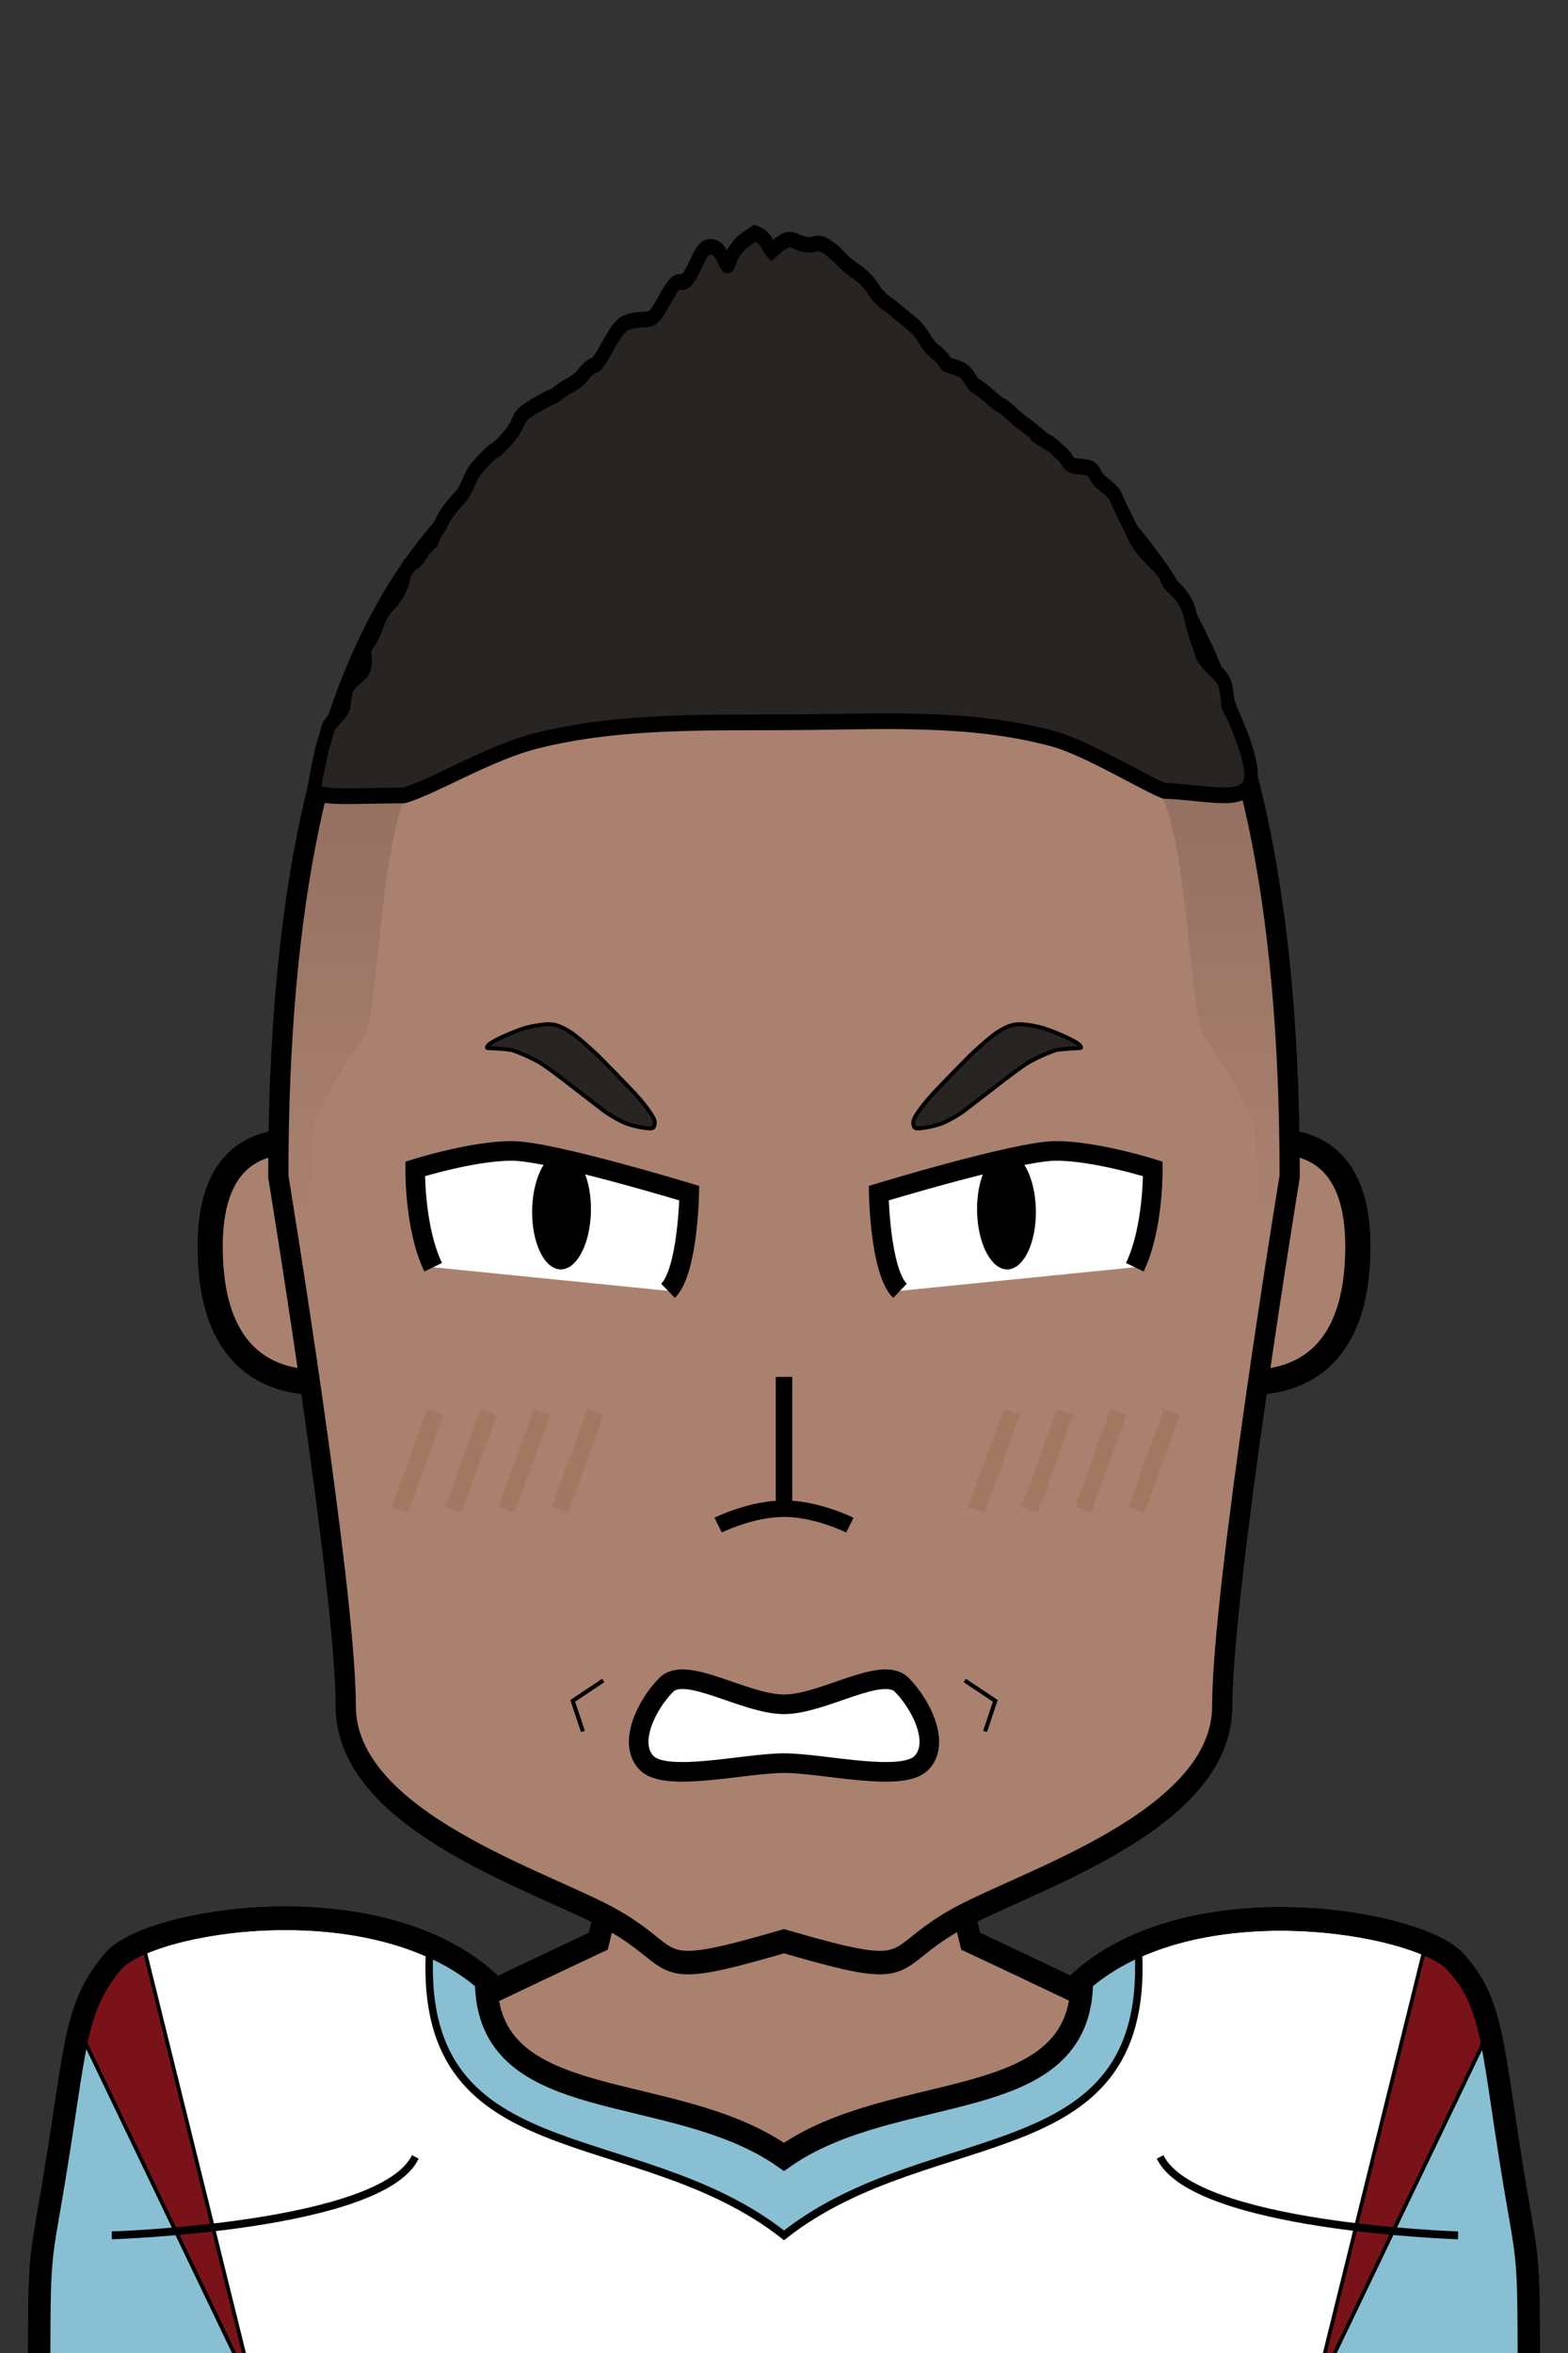 <svg xmlns="http://www.w3.org/2000/svg" version="1.2" baseProfile="tiny" width="100%" height="100%" viewBox="0 0 400 600" preserveAspectRatio="xMinYMin meet">
<rect x="0" y="0" width="400" height="600" fill="#333333" stroke="none"/>
<g transform="scale(0.95 1) translate(10.654 0)">
<path fill="#aa816f" stroke="#000" stroke-width="6" d="M20 600s-5-60 40-70c15 0 45-15 90-35l50-195 50 195c45 20 75 35 90 35 45 10 45 70 45 70" class="body"/>
</g>
<g transform="scale(0.95 1) translate(10.526 0)">
<path d="M120 505c0 35 50 25 80 45 30-20 80-10 80-45 30-25 90-15 100-5s10.07 20.41 15 50c5 30 5 20 5 60H0c0-40 0-29.59 5-59.59 4.93-29.59 5-39.38 15-50.41 9.5-10.48 70-20 100 5Z" style="fill:#fff;fill-rule:nonzero;stroke:#000;stroke-width:6px"/><path d="M388.812 518.932c-.419-3.338 2.794 10.698 6.188 31.068 5 30 5 20 5 60h-57.163z" style="fill:#89bfd3" transform="matrix(-1 0 0 1 400.837 0)"/><path d="M388.812 518.932c-.419-3.338 2.794 10.698 6.188 31.068 5 30 5 20 5 60h-57.163z" style="fill:#89bfd3"/><path d="M28.441 497.904 57.812 610.86l-46.409-91.928c1.742-13.878 7.068-21.504 17.038-21.028" style="fill:#7a1319;stroke:#000;stroke-width:1px;stroke-linecap:round;stroke-linejoin:round;stroke-miterlimit:1.5"/><path d="M28.441 497.904 57.812 610.86l-46.409-91.928c1.742-13.878 7.068-21.504 17.038-21.028" style="fill:#7a1319;stroke:#000;stroke-width:1px;stroke-linecap:round;stroke-linejoin:round;stroke-miterlimit:1.5" transform="matrix(-1 0 0 1 400.215 0)"/><path d="M120 505c0 35 50 25 80 45 30-20 80-10 80-45l15-10c5 60-55 45-95 75-40-30-100-15-95-75z" style="fill:#89bfd3;fill-rule:nonzero;stroke:#000;stroke-width:2px"/><path d="M120 505c0 35 50 25 80 45 30-20 80-10 80-45 30-25 90-15 100-5s10.07 20.41 15 50c5 30 5 20 5 60H0c0-40 0-30 5-60 4.93-29.59 5-38.97 15-50 9.5-10.48 70-20 100 5Z" style="fill:none;fill-rule:nonzero;stroke:#000;stroke-width:6px"/><path d="M19.5 570s72.5-2.11 81.5-20m280 20s-71-2.11-80-20" style="fill:none;fill-rule:nonzero;stroke:#000;stroke-width:2px"/>
</g>
<g transform="translate(32 293.3) scale(1.07 1.07) translate(-1.505 -2.074) translate(18.7 -3)">
<path fill="#aa816f" stroke="#000" stroke-width="6" d="M43 8S3-12 3 28c0 45 40 30 40 30z"/>
</g>
<g transform="translate(322 293.3) scale(-1.07 1.07) translate(-44.495 -2.074) translate(18.7 -3)">
<path fill="#aa816f" stroke="#000" stroke-width="6" d="M43 8S3-12 3 28c0 45 40 30 40 30z"/>
</g>
<g transform="scale(0.86 1) translate(32.558 0)">
<path fill="#aa816f" stroke="#000" stroke-width="6" d="M200 100c100 0 150 60 150 200 0 0-20 105-20 135s-60 45-80 55-10 15-50 5c-40 10-30 5-50-5s-80-25-80-55-20-135-20-135c0-140 50-200 150-200Z" class="head"/><path fill="rgba(0,0,0,0)" d="M60 300H50c0-140 50-200 150-200s150 60 150 200h-10v-10c0-5-10-20-15-25s-5-55-15-65c-40-40-60 0-110 0s-70-40-110 0c-10 10-10 60-15 65s-15 20-15 25z" class="headShave"/><path fill="rgba(0,0,0,0)" d="M200 410c30 0 50 10 50 10 30 0 90-15 90-120h10s-20 105-20 135-60 45-80 55-10 15-50 5c-40 10-30 5-50-5s-80-25-80-55-20-135-20-135h10c0 105 60 120 90 120 0 0 20-10 50-10" class="faceShave"/>
</g>
<g transform="translate(140.5 420.5) scale(0.52 0.52) translate(8.769 13.385)">
<path fill="none" stroke="#000" stroke-width="2" d="M17 2 2 12l5 15" class="shp0"/>
</g>
<g transform="translate(240.5 420.5) scale(-0.52 0.52) translate(-27.769 13.385)">
<path fill="none" stroke="#000" stroke-width="2" d="M17 2 2 12l5 15" class="shp0"/>
</g>
<g>
<path d="m102 385 9.08-25m13.62 0-9.08 25m13.62 0 9.07-25m13.62 0-9.08 25m106.22 0 9.08-25m13.61 0-9.07 25m13.61 0 9.08-25m13.62 0-9.08 25" style="opacity:.251;mix-blend-mode:multiply;fill:none;stroke:#8b6135;stroke-width:4.4"/>
</g>
<g transform="translate(98.844 285.575) rotate(7 41.156 24.425)">
<path d="M73.67 39.73c3.92-10.47 2.35-25.38 2.35-25.38s-35.86-6.27-45.8-5.22c-9.95 1.04-24.34 7.59-24.34 7.59s-1.44 10.21 7.6 24.34z" style="fill:#fff"/><path d="M45.8 37.65c-4.13.43-8.17-5.88-9.04-14.13s1.76-15.27 5.89-15.71c4.12-.43 8.16 5.88 9.03 14.13s-1.76 15.27-5.88 15.71" style="fill:#000"/><path d="M73.67 39.73c4.45-5.49 2.35-25.38 2.35-25.38s-35.86-6.27-45.8-5.22c-9.95 1.04-24.34 7.59-24.34 7.59s1.57 14.92 7.6 24.34" style="fill:none;stroke:#000;stroke-width:5"/>
</g>
<g transform="translate(218.844 285.575) rotate(-7 41.156 24.425) scale(-1 1) translate(-82.311 0)">
<path d="M73.67 39.73c3.92-10.47 2.35-25.38 2.35-25.38s-35.86-6.27-45.8-5.22c-9.95 1.04-24.34 7.59-24.34 7.59s-1.44 10.21 7.6 24.34z" style="fill:#fff"/><path d="M45.8 37.65c-4.13.43-8.17-5.88-9.04-14.13s1.76-15.27 5.89-15.71c4.12-.43 8.16 5.88 9.03 14.13s-1.76 15.27-5.88 15.71" style="fill:#000"/><path d="M73.67 39.73c4.45-5.49 2.35-25.38 2.35-25.38s-35.86-6.27-45.8-5.22c-9.95 1.04-24.34 7.59-24.34 7.59s1.57 14.92 7.6 24.34" style="fill:none;stroke:#000;stroke-width:5"/>
</g>
<g transform="translate(108.869 258.702) rotate(20 31.131 11.298)">
<path fill="#272421" stroke="#000" d="M22.1 6.48c-.96.74-2.71 2.33-3.9 3.5-1.23 1.17-2.47 2.63-2.7 3.13-.23.52-.26.96-.05.96.2 0 3.06-1.05 6.01-1.65 2.72-.11 6.42.27 8.3.66 1.87.43 6.07 1.67 9.35 2.77 3.39 1.08 7.94 2.5 10.06 3.19 2.23.61 5.3 1.02 6.7.99 1.43-.06 3.53-.35 4.62-.61 1.68-.41 1.9-.62 1.72-1.65-.12-.91-.85-1.63-2.76-2.9-1.36-1-4.3-2.66-6.56-3.72-2.26-1.13-6.33-3.1-9.03-4.35-2.71-1.31-7.02-3.02-9.57-3.73-3.6-.81-5.24-.65-7.53.51-1.61.77-3.71 2.09-4.66 2.9Z"/><path d="M0 10h5v5H0z" style="fill:none"/>
</g>
<g transform="translate(228.869 258.702) rotate(-20 31.131 11.298) scale(-1 1) translate(-62.262 0)">
<path fill="#272421" stroke="#000" d="M22.1 6.48c-.96.74-2.71 2.33-3.9 3.5-1.23 1.17-2.47 2.63-2.7 3.13-.23.52-.26.96-.05.96.2 0 3.06-1.05 6.01-1.65 2.72-.11 6.42.27 8.3.66 1.87.43 6.07 1.67 9.35 2.77 3.39 1.08 7.94 2.5 10.06 3.19 2.23.61 5.3 1.02 6.7.99 1.43-.06 3.53-.35 4.62-.61 1.68-.41 1.9-.62 1.72-1.65-.12-.91-.85-1.63-2.76-2.9-1.36-1-4.3-2.66-6.56-3.72-2.26-1.13-6.33-3.1-9.03-4.35-2.71-1.31-7.02-3.02-9.57-3.73-3.6-.81-5.24-.65-7.53.51-1.61.77-3.71 2.09-4.66 2.9Z"/><path d="M0 10h5v5H0z" style="fill:none"/>
</g>
<g transform="translate(160 425.589) scale(-1 1) translate(-80 0)">
<path d="M40 9C50 9 65-1 70 4s10 15 5 20-25 0-35 0-30 5-35 0S5 9 10 4s20 5 30 5Z" style="fill:#fff;stroke:#000;stroke-width:5"/>
</g>
<g transform="translate(0 12.5) scale(0.84 0.84) translate(38.095 68.095)">
<path fill="#aa816f" stroke="#000" stroke-width="5" d="M180 380s10-5 20-5 20 5 20 5m-20-5v-40" class="nose"/>
</g>
<g transform="scale(-1 1) translate(-400 0) scale(0.86 1) translate(32.558 0)">
<defs><linearGradient id="a" x1="200" x2="200" y1="100" y2="310" gradientUnits="userSpaceOnUse"><stop offset="0" stop-color="rgba(0,0,0,.25)"/><stop offset="1" stop-color="rgba(0,0,0,0)"/></linearGradient></defs><g style="display:inline"><path d="M60 310H50v-10c0-140 50-200 150-200s150 60 150 200v10h-10v-20c0-5-10-20-15-25s-5-55-15-65c-40-40-56.429-38.095-106.429-38.095S130 160 90 200c-10 10-10 60-15 65s-15 20-15 25z" class="short_fade" style="display:inline;opacity:1;fill:url(#a);stroke:none;stroke-width:1;stroke-miterlimit:4;stroke-dasharray:none"/></g><path fill="#272421" stroke="#000" stroke-width="4.001" d="M186.574 63.308c-1.38.914-3.048 2.224-3.706 2.902-.658.697-2.644 2.11-4.428 3.137-1.795 1.036-4.004 2.996-4.928 4.352-.913 1.347-2.761 3.024-4.12 3.74-1.36.716-4.378 3.134-6.98 4.84-2.633 1.695-3.698 3.69-4.77 5.047-1.083 1.338-1.985 2.085-3.313 2.952-1.316.848-2.349 2.437-2.349 2.437-.547.603-3.464.794-5.216 1.906s-2.509 3.225-3.475 3.668c-.956.443-2.931 1.762-4.408 2.92-1.476 1.15-2.994 2.139-3.366 2.205-.361.066-1.827 1.074-3.25 2.232-1.423 1.14-2.75 2.101-2.93 2.13-.192.028-2.04 1.271-4.121 2.74 1.206.294-4.29 2.363-5.437 3.465-1.147 1.093-3.027 2.11-3.61 3.166-1.02 1.79-2.04 1.624-5.566 1.972-3.165.358-2.247 2.16-4.87 3.988-2.103 1.46-3.654 2.458-4.302 3.89-.52 1.159-2.102 4.032-3.515 6.378-2.188 3.664-1.961 5.05-8.206 10.202-3.94 3.231-2.727 4.186-4.691 5.76-2.56 2.043-3.919 3.617-4.832 5.586-.69 1.507-1.53 5.237-2.4 7.385s-1.688 4.296-1.837 4.786c-.138.49-1.71 2.091-3.473 3.56-2.57 2.186-3.207 3.072-3.59 4.975-.244 1.272-.456 2.694-.477 3.165-.01.462-.212 2.012-1.327 3.077-13.917 26.93.055 20.434 20.174 19.793 6.615-2.296 23.167-11.049 33.226-13.355 24.884-5.704 49.903-4.276 77.7-4.133 25.588.131 50.833-.518 75.14 4.693 13.99 2.998 30.483 11.738 39.346 13.955 20.81.15 27.744 1.091 26.427-2.908-.116-1.442-1.2-5.16-1.805-7.91-.606-2.678-1.04-2.932-2.061-6.347-.209-.699-1.487-1.979-2.57-2.95-1.104-.97-2.028-2.175-2.06-2.665-.021-.49-.266-1.978-.542-3.307-.425-2.072-1.476-2.677-4.577-5.108-2.05-1.582-.9-5.269-1.007-5.768-.116-.518-.743-1.554-1.423-2.317s-1.773-2.798-2.474-4.522c-.828-2.11-2.028-3.825-3.558-5.087-1.295-1.093-2.793-3.062-3.44-4.541-.616-1.45-.945-3.772-1.964-4.61s.385-.414-.794-.876c-1.179-.48-2.548-1.61-3.069-2.524-.51-.924-1.975-2.421-3.25-3.335l-1.23-2.44c-.562-.518-1.529-1.93-2.155-3.137-.616-1.215-2.889-3.759-5.034-5.68-2.156-1.941-2.69-5.195-4.846-7.353-2.156-2.185-4.567-4.239-5.342-4.53-.796-.293-3.037-2.215-5.002-4.316-2.368-2.58-1.744-4.223-4.899-5.966-2.559-1.432-5.84-3.015-7.295-3.495-1.466-.48-3.122-1.97-4.587-2.593-1.466-.612-3.696-1.906-4.78-3.253-1.072-1.357-2.888-2.2-3.303-2.228-.424-.028-1.943-1.912-3.377-4.22-1.423-2.327-3.387-4.918-4.386-5.728-.998-.82-3.525-1.535-5.67-1.592-3.824-.066-3.93-.132-7.084-4.889-2.517-3.957-3.462-4.89-4.906-4.72-1.423.17-2.273-.669-4.301-4.333-2.04-3.834-2.804-4.616-4.599-4.616-1.486.019-2.59.866-3.578 2.703-1.434 2.591-1.455 2.6-2.21.443-.424-1.196-2.102-3.269-3.738-4.578l-3.526-2.067c-3.753 1.148-3.364 2.987-4.97 4.494-4.587-3.458-5.267-3.162-7.667-2.23-1.678.641-3.918.886-4.991.528-1.306-.405-2.772-.066-4.45 1.055z"/>
</g>
</svg>